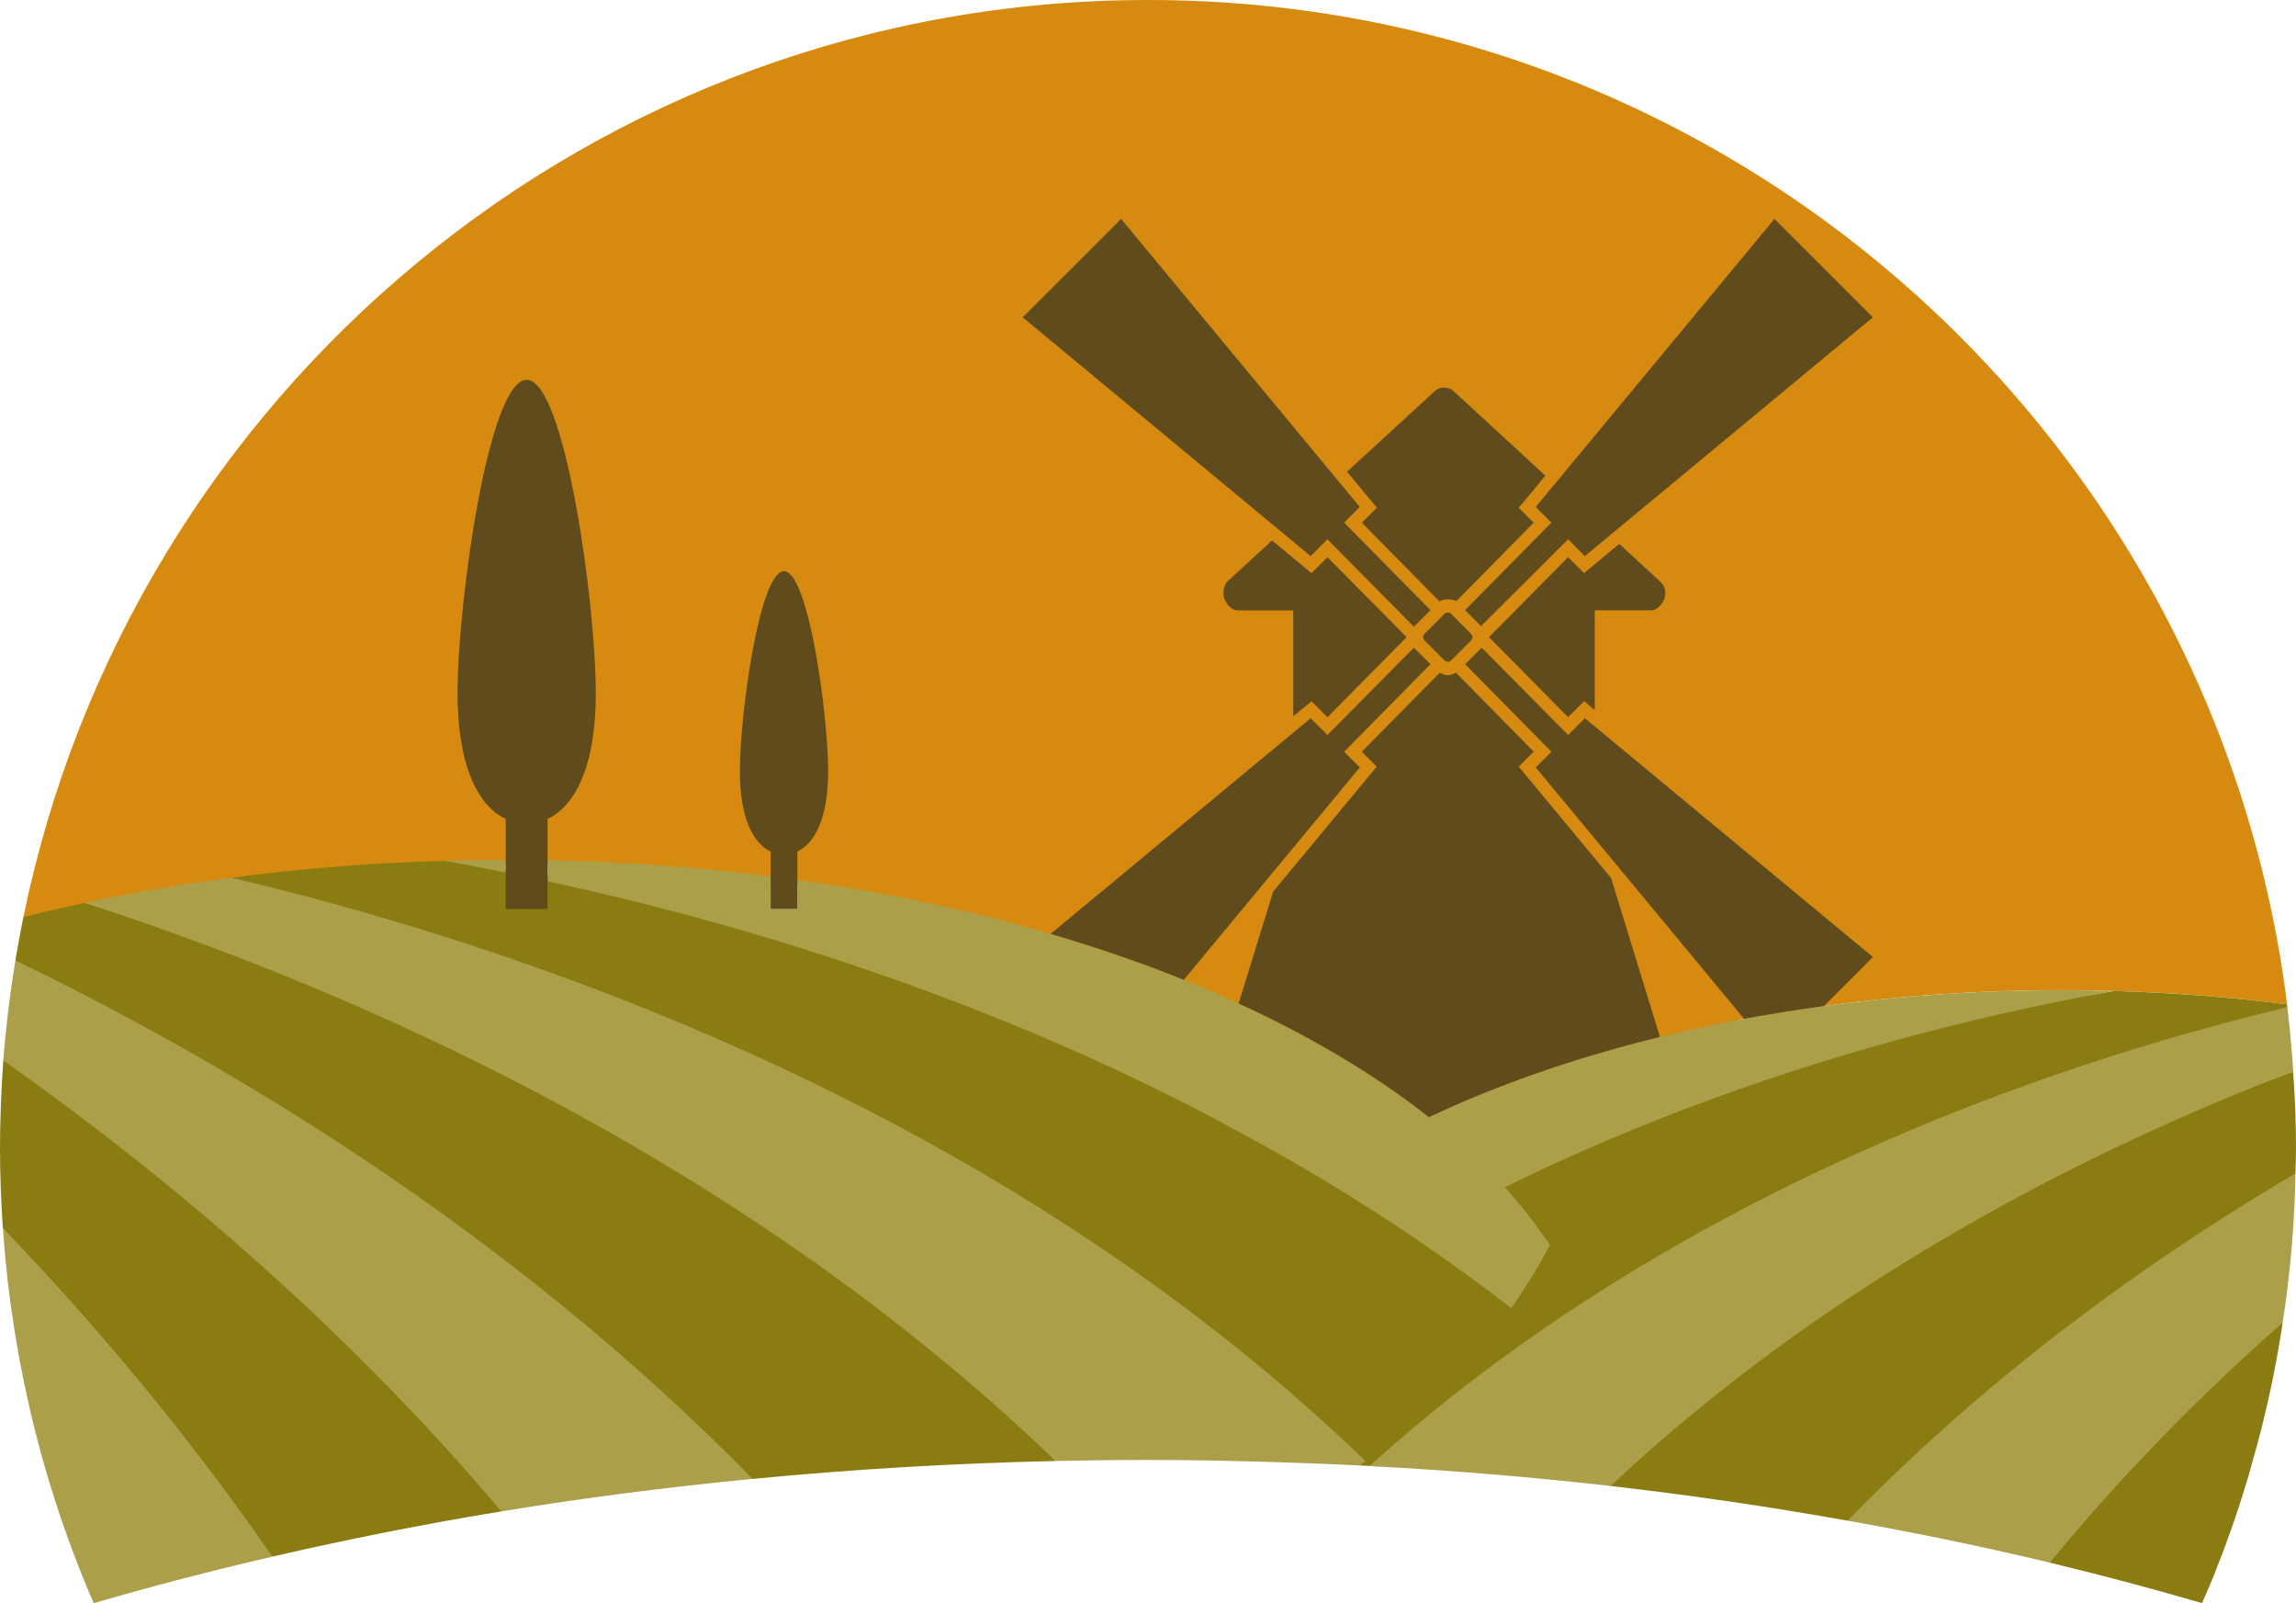 <svg version="1.1" id="图层_1" x="0px" y="0px" width="210px" height="146.598px" viewBox="0 0 210 146.598" enable-background="new 0 0 210 146.598" xml:space="preserve" xmlns:xml="http://www.w3.org/XML/1998/namespace" xmlns="http://www.w3.org/2000/svg" xmlns:xlink="http://www.w3.org/1999/xlink">
  <path fill="#D78A10" d="M105,0C54.256,0,11.934,35.999,2.146,83.849c1.104-0.019,1.184-0.086,3.073-0.487
	c0,0,3.718-0.721,3.719-0.719c4.333-0.924,8.073-1.484,12.688-2.094c0,0,12.483-1.249,19.188-1.438
	c1.844-0.053,3.67-0.021,5.542-0.021l2.952-0.188l-0.139,0.063c7.008,0.133,15.264,1.169,21.833,2l1.234-0.089l1.031-0.016
	c8.187,1.151,16.055,3.32,23.266,5.438l9.886,4c1.72,0.69,5.039,2.046,6.666,2.792l18.751,11.708
	c2.502-0.614,25.059-11.15,27.688-11.638l7.297-1.17c6.951-0.938,14.24-1.447,21.767-1.447c1.601,0,3.183,0.029,4.755,0.074
	c0.002,0,0.003,0,0.006,0c5.432,0.149,10.725,0.563,15.838,1.215C202.703,40.059,158.531,0,105,0z" class="color c1"/>
  <path fill="#8A7C10" d="M36.167,125.549C24.82,114.068,11.801,104.049,1.5,96.737c-0.258-0.183-0.313,0.156-1.197,0.235
	c-0.001,0.014-0.001,0.022-0.002,0.036c0.001-0.014,0.001-0.022,0.002-0.036L0.302,96.97c-0.001,0.014-0.001,0.024-0.002,0.038
	c-0.088,1.166-0.15,2.339-0.199,3.515c-0.013,0.293-0.023,0.584-0.033,0.877C0.027,102.595,0,103.794,0,104.999
	c0,1.151,0.023,2.301,0.063,3.442c0.005,0.173,0.013,0.343,0.02,0.513c0.04,1.03,0.094,2.062,0.161,3.086
	c0.005,0.084,0.014,0.166,0.019,0.25c0.253,0.264,1.796,3.242,2.049,3.509c7.926,8.323,20.75,25.813,22.601,26.542
	c6.796-1.571,13.774-2.965,20.942-4.137c0.145-1.738-0.528-3.323-2.438-5.405C41.507,130.717,38.105,127.51,36.167,125.549z
	 M0.301,97.009c-0.088,1.164-0.15,2.339-0.199,3.515C0.151,99.347,0.213,98.173,0.301,97.009z M2.145,83.851
	c-0.042,0.205-0.085,0.41-0.126,0.614c-0.217,1.103-0.422,2.205-0.604,3.318c-0.002,0.014-0.004,0.028-0.007,0.045
	c0.179,0.087,0.254,0.758,0.436,0.846c18.345,8.898,61.156,42.75,66.993,46.56c9.041-0.873,18.288-1.432,27.71-1.639
	C77.75,108.633,32.771,90.28,9.781,82.737c-0.414-0.136-1.646-0.042-2.051-0.173C5.84,82.966,3.974,83.39,2.145,83.851z
	 M174.5,135.237c9.517-8.028,27.313-21.375,35.45-27.939c0.017-0.766,0.05-1.526,0.05-2.299c0-1.129-0.023-2.252-0.061-3.371
	c-0.004-0.142-0.01-0.278-0.018-0.422c-0.002-0.054-0.006-0.106-0.008-0.16c-0.039-1.03-0.107-2.053-0.176-3.075
	c-18.285,7.011-29.863,7.954-62.842,36.621c-0.11,0.096,0.125,0.75,0.414,1.288c0,0,0,0-0.002,0l0,0
	c7.395,0.843,14.619,1.912,21.685,3.172C170.5,138.549,172.188,137.049,174.5,135.237z M209.211,92.094
	c-15.627,6.08-24.21,6.247-54.773,22.518c-8.693,4.628-20.418,12.425-28.219,19.484c-0.301-0.017-1.55-0.078-1.85-0.095
	c-0.057-0.452,0.006-0.562-0.244-0.733c-3.516-1.831-6.074-4.512-10.063-7.719c-1.642-1.322-4.27-3-5.938-4.25
	C78.038,98.781,44.028,86.297,22.469,81.08c-0.496-0.12-1.188-0.563-1.303-0.822c6.291-0.83,12.817-1.355,19.521-1.543
	c2.938,0.209,7.657,1.084,7.657,1.084s22.906,2.5,49.156,15.167c0.748,0.361,16.849,8.023,17.583,8.417
	c2.809,1.504,29.552-0.664,33.667-2.334c1.272-0.516,6.989-1.771,8.25-2.25c14.728-5.618,25.507-6.236,36.344-8.179
	c5.432,0.151,10.725,0.565,15.838,1.215c0,0,0,0-0.002,0C209.191,91.923,209.199,92.009,209.211,92.094z M202.375,144.337
	c0.039-0.096,0.08-0.192,0.118-0.291c0.545-1.356,1.06-2.731,1.549-4.116c0.052-0.146,0.104-0.296,0.155-0.443
	c0.475-1.358,0.92-2.735,1.339-4.125c0.034-0.116,0.069-0.233,0.104-0.354c0.016-0.049,0.028-0.1,0.045-0.147
	c0.111-0.381,0.205-0.769,0.313-1.149c0.287-1.012,0.577-2.021,0.834-3.047c0.039-0.156,0.076-0.313,0.115-0.476
	c0.354-1.438,0.683-2.885,0.977-4.345c0.022-0.106,0.042-0.217,0.063-0.323c0.242-1.231,0.465-2.474,0.664-3.72
	c0.01-0.055,0.02-0.108,0.027-0.166c0.035-0.229,0.063-0.461,0.096-0.688c-5.025,2.539-18.9,13.227-21.295,21.944
	c4.746,1.142,9.387,2.377,13.926,3.7C201.732,145.841,202.066,145.097,202.375,144.337z M204.197,139.486
	c0.475-1.36,0.92-2.737,1.339-4.125C205.117,136.747,204.672,138.124,204.197,139.486c-0.051,0.147-0.104,0.296-0.155,0.443
	C204.093,139.78,204.146,139.634,204.197,139.486z" class="color c2"/>
  <path fill="#AC9F4A" d="M1.395,87.911c-0.237,1.448-0.446,2.905-0.626,4.373c0.007-0.063,0.017-0.123,0.025-0.187
	c-0.008,0.063-0.019,0.123-0.027,0.187c-0.01,0.077-0.019,0.157-0.027,0.237c-0.007,0.062-0.011,0.123-0.019,0.187
	c0.007-0.063,0.013-0.123,0.021-0.187c-0.177,1.472-0.326,2.951-0.438,4.44l-0.001,0.007v0.002
	c10.486,7.389,22.485,16.971,34.114,28.735c1.938,1.961,3.867,3.983,5.776,6.065c1.909,2.082,3.799,4.228,5.662,6.431
	c7.48-1.224,15.153-2.213,22.982-2.97C46.124,112.023,19.78,96.691,1.408,87.829C1.403,87.857,1.399,87.884,1.395,87.911z
	 M0.741,92.523c0.009-0.08,0.018-0.16,0.027-0.237C0.759,92.363,0.75,92.443,0.741,92.523z M0.299,112.757
	c0.097,1.328,0.216,2.65,0.362,3.966c0.014,0.127,0.025,0.258,0.04,0.387c0.161,1.399,0.355,2.791,0.57,4.175
	c0.035,0.229,0.07,0.457,0.107,0.684c0.222,1.367,0.469,2.728,0.743,4.074c0.039,0.19,0.081,0.379,0.12,0.569
	c0.293,1.397,0.606,2.789,0.954,4.169c0,0.004,0.001,0.006,0.002,0.01c0.211,0.834,0.432,1.664,0.661,2.487
	c0.007,0.022,0.013,0.05,0.021,0.072c0.224,0.801,0.457,1.599,0.699,2.392c0.016,0.049,0.029,0.098,0.044,0.146
	c0.236,0.771,0.482,1.534,0.736,2.297c0.022,0.069,0.044,0.14,0.067,0.209c0.246,0.735,0.503,1.467,0.766,2.194
	c0.033,0.095,0.064,0.188,0.099,0.279c0.258,0.711,0.526,1.418,0.8,2.12c0.041,0.104,0.08,0.216,0.121,0.32
	c0.268,0.683,0.545,1.358,0.826,2.034c0.053,0.125,0.102,0.253,0.154,0.378c0.124,0.295,0.256,0.584,0.383,0.879
	c5.301-1.547,10.755-2.963,16.34-4.257c-7.929-11.479-16.494-21.557-24.65-30.049C0.274,112.447,0.288,112.603,0.299,112.757z
	 M209.922,108.601c0.016-0.433,0.02-0.867,0.028-1.302c-8.943,5.272-18.693,11.861-28.21,19.892
	c-4.329,3.651-8.61,7.603-12.745,11.861c6.307,1.125,12.483,2.397,18.489,3.838c6.813-8.287,14.111-15.615,21.295-21.945
	c0.146-0.969,0.289-1.938,0.41-2.913c0.008-0.068,0.02-0.136,0.026-0.203c0.029-0.244,0.058-0.488,0.084-0.731
	c0.099-0.845,0.187-1.688,0.263-2.541c0.021-0.222,0.041-0.438,0.059-0.662c0.109-1.297,0.188-2.604,0.249-3.912
	C209.893,109.521,209.906,109.06,209.922,108.601z M209.691,97.105c-0.026-0.353-0.055-0.703-0.084-1.054
	c-0.111-1.323-0.237-2.646-0.398-3.956c-15.05,3.602-37.501,10.655-59.363,23.829c-8.435,5.082-16.781,11.072-24.582,18.132l0,0
	h-0.002c7.479,0.397,14.84,1.004,22.051,1.823c20.189-18.963,43.979-30.836,62.43-37.909
	C209.723,97.681,209.713,97.392,209.691,97.105z M27.848,81.929c-2.344-0.619-4.58-1.175-6.683-1.671
	c-4.615,0.609-9.1,1.382-13.433,2.306c22.932,7.399,59.365,22.666,88.815,51.033c0,0,0,0-0.001,0c0,0,0,0,0.001,0
	c2.804-0.063,5.619-0.099,8.451-0.099c4.345,0,8.646,0.099,12.921,0.242c2.156,0.071,4.31,0.153,6.444,0.264
	c0.175-0.137,0.354-0.271,0.525-0.405c-3.772-3.646-7.675-7.063-11.664-10.271c-1.642-1.32-3.298-2.604-4.966-3.854
	c0,0.002,0,0.002,0,0.002C80.499,98.697,49.423,87.615,27.848,81.929z M46.255,79.782v-1.156c-1.871,0-3.724,0.035-5.568,0.088
	C42.468,79.032,44.341,79.396,46.255,79.782z M188.584,90.546c-7.525,0-14.813,0.511-21.766,1.447
	c-2.479,0.336-4.912,0.725-7.297,1.168c-2.629,0.487-5.195,1.041-7.697,1.655c-7.756,1.901-14.875,4.377-21.123,7.336
	c-4.889-3.854-10.754-7.35-17.408-10.399c-1.627-0.746-3.299-1.467-5.018-2.157c-3.845-1.548-7.917-2.949-12.183-4.199
	c-7.211-2.114-14.978-3.782-23.165-4.937v2.66h-2.445v-2.986c-6.569-0.832-13.39-1.336-20.398-1.469v1.916
	c17.22,3.728,38.772,10.155,60.103,21.233c0.734,0.384,1.472,0.793,2.207,1.187c2.81,1.504,5.611,3.063,8.396,4.733
	c2.806,1.683,5.589,3.451,8.349,5.313c3.069,2.074,6.107,4.259,9.094,6.566c0.254-0.363,0.498-0.729,0.742-1.097
	c1.018-1.524,1.955-3.076,2.784-4.66c-0.755-1.153-1.599-2.287-2.508-3.401c-0.519-0.636-1.051-1.269-1.615-1.892
	c1.28-0.633,2.562-1.244,3.841-1.838c2.883-1.338,5.754-2.572,8.604-3.729c1.271-0.517,2.538-1.015,3.799-1.494
	c9.708-3.705,19.063-6.418,27.409-8.387c4.313-1.017,8.356-1.839,12.05-2.5C191.766,90.575,190.184,90.546,188.584,90.546z" class="color c3"/>
  <path fill="#5F4B1B" d="M108.275,89.595c-3.845-1.548-7.917-2.949-12.181-4.199l23.784-19.721l1.535,1.536l7.905-7.987l1.516,1.514
	l-7.895,8.003l1.435,1.432L108.275,89.595z M119.952,52.406l-3.604-2.986l-4.104,3.768c-0.345,0.368-0.44,1.15-0.241,1.617
	c0.202,0.462,0.658,1.009,1.16,1.009h5.124v9.691l1.663-1.383l1.466,1.459l7.237-7.316l-7.237-7.315L119.952,52.406z
	 M148.107,49.735l-3.225,2.671l-1.457-1.457l-7.236,7.315l7.236,7.316l1.463-1.458l0.975,0.808v-9.118h5.186
	c0.506,0,0.967-0.556,1.161-1.018c0.202-0.465,0.108-1.13-0.242-1.498L148.107,49.735z M124.563,47.797l7.09,7.192
	c0.234-0.111,0.414-0.185,0.767-0.185c0.405,0,0.623,0.104,0.791,0.153l7.065-7.163l-1.365-1.365l2.432-2.931l-8.313-7.66
	c-0.479-0.507-1.361-0.537-1.842-0.031l-7.986,7.326l2.73,3.292L124.563,47.797z M119.878,50.853l1.535-1.536l7.905,7.988
	l1.516-1.515l-7.895-8.001l1.435-1.434l-2.026-2.441L102.54,20.018l-9.001,8.998l23.666,19.62L119.878,50.853z M151.824,94.818
	c-1.504-4.896-3.096-10.069-4.467-14.528l-8.45-10.189l1.37-1.368l-7.113-7.228c-0.141,0.076-0.421,0.239-0.744,0.239
	c-0.343,0-0.499-0.123-0.729-0.239l-7.131,7.228l1.365,1.368l-9.476,11.43c-0.993,3.216-2.082,6.736-3.159,10.226
	c6.652,3.052,12.521,6.547,17.408,10.399C136.949,99.195,144.068,96.72,151.824,94.818z M171.301,87.513l-26.343-21.838
	l-1.531,1.536l-7.905-7.987l-1.517,1.514l7.894,8.003l-1.433,1.432l19.056,22.991c2.387-0.442,4.819-0.832,7.299-1.168
	L171.301,87.513z M141.898,47.789l-7.896,8.001l1.458,1.457l7.964-7.931l1.531,1.536l2.295-1.902L171.3,29.016l-9.001-8.998
	l-20.111,24.263l-1.723,2.075L141.898,47.789z M132.729,56.14c-0.172-0.171-0.442-0.171-0.615,0l-1.817,1.814
	c-0.172,0.169-0.172,0.446,0,0.618l1.817,1.813c0.166,0.171,0.443,0.171,0.615,0l1.814-1.813c0.172-0.172,0.172-0.449,0-0.618
	L132.729,56.14z M75.743,70.517c0-5.233-1.808-18.286-4.035-18.286c-2.23,0-4.037,13.052-4.037,18.286
	c0,4.278,1.216,6.643,2.875,7.373h-0.062v2.243v2.986h2.445v-2.66V77.89h-0.062C74.527,77.159,75.743,74.796,75.743,70.517z
	 M54.493,63.378c0-8.201-2.832-28.646-6.321-28.646c-3.494,0-6.324,20.443-6.324,28.646c0,6.704,1.904,10.405,4.504,11.547h-0.097
	v3.701v1.156v3.338h3.831v-2.539v-1.916v-3.74h-0.097C52.589,73.783,54.493,70.082,54.493,63.378z" class="color c4"/>
</svg>